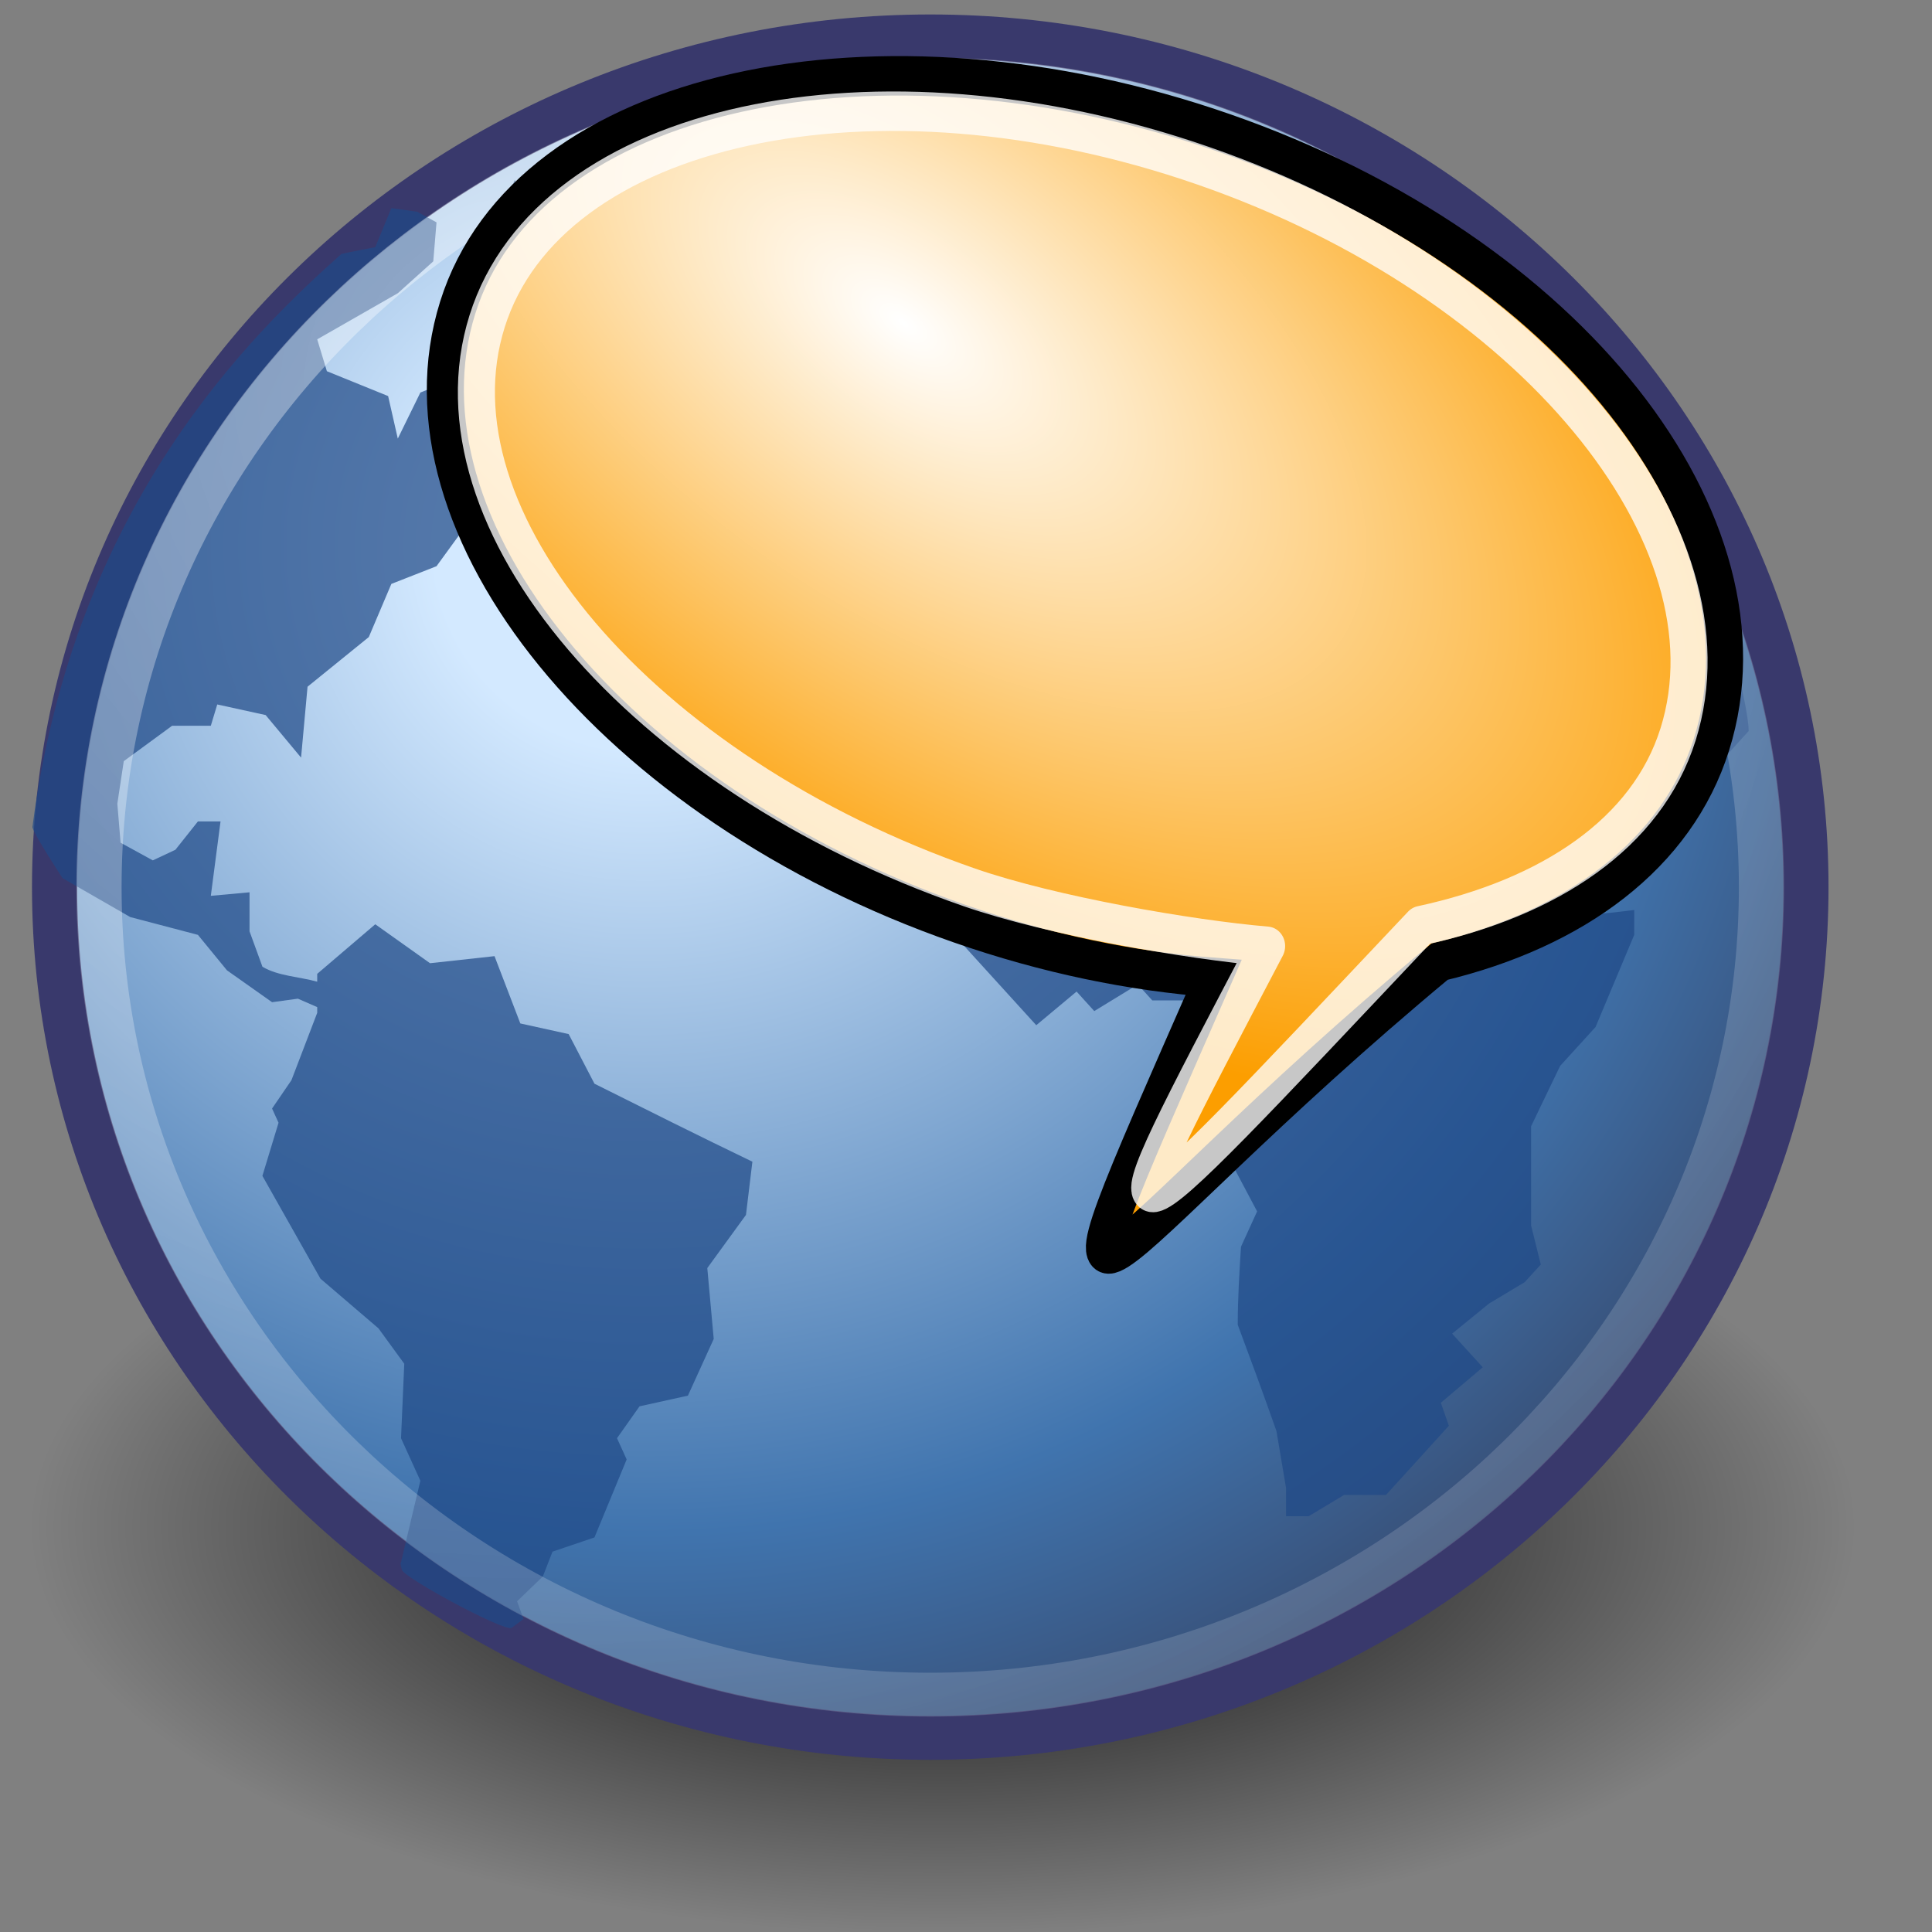 <?xml version="1.0" encoding="UTF-8" standalone="no"?>
<!-- Created with Inkscape (http://www.inkscape.org/) -->

<svg
   xmlns:dc="http://purl.org/dc/elements/1.1/"
   xmlns:cc="http://creativecommons.org/ns#"
   xmlns:rdf="http://www.w3.org/1999/02/22-rdf-syntax-ns#"
   xmlns:svg="http://www.w3.org/2000/svg"
   xmlns="http://www.w3.org/2000/svg"
   xmlns:xlink="http://www.w3.org/1999/xlink"
   xmlns:sodipodi="http://sodipodi.sourceforge.net/DTD/sodipodi-0.dtd"
   xmlns:inkscape="http://www.inkscape.org/namespaces/inkscape"
   width="48px"
   height="48px"
   id="svg3440"
   sodipodi:version="0.32"
   inkscape:version="0.48.4 r9939"
   sodipodi:docname="sil-wesay.svg"
   version="1.1">
  <rect width="100%" height="100%" fill="#808080" stroke="none"/>
  <defs
     id="defs3">
    <linearGradient
       inkscape:collect="always"
       id="linearGradient4080">
      <stop
         style="stop-color:#6886b8;stop-opacity:1;"
         offset="0"
         id="stop4082" />
      <stop
         style="stop-color:#6886b8;stop-opacity:0;"
         offset="1"
         id="stop4084" />
    </linearGradient>
    <linearGradient
       inkscape:collect="always"
       id="linearGradient3940">
      <stop
         style="stop-color:#6684b5;stop-opacity:1;"
         offset="0"
         id="stop3942" />
      <stop
         style="stop-color:#6684b5;stop-opacity:0;"
         offset="1"
         id="stop3944" />
    </linearGradient>
    <linearGradient
       id="linearGradient3856">
      <stop
         style="stop-color:#a6b9d5;stop-opacity:0;"
         offset="0"
         id="stop3858" />
      <stop
         style="stop-color:#a6b9d5;stop-opacity:1;"
         offset="1"
         id="stop3860" />
    </linearGradient>
    <linearGradient
       id="linearGradient3671">
      <stop
         style="stop-color:white;stop-opacity:1;"
         offset="0"
         id="stop3673" />
      <stop
         style="stop-color:#fc9e00;stop-opacity:1;"
         offset="1"
         id="stop3675" />
    </linearGradient>
    <radialGradient
       inkscape:collect="always"
       xlink:href="#linearGradient3671"
       id="radialGradient3679"
       cx="31.466"
       cy="12.91"
       fx="31.466"
       fy="12.91"
       r="9.869"
       gradientTransform="matrix(-1.905,4.46105e-2,2.420237e-2,1.143,89.574,-6.43)"
       gradientUnits="userSpaceOnUse" />
    <linearGradient
       inkscape:collect="always"
       id="linearGradient6001">
      <stop
         style="stop-color:#ffffff;stop-opacity:1;"
         offset="0"
         id="stop6003" />
      <stop
         style="stop-color:#ffffff;stop-opacity:0;"
         offset="1"
         id="stop6005" />
    </linearGradient>
    <linearGradient
       inkscape:collect="always"
       id="linearGradient4825">
      <stop
         style="stop-color:#ffffff;stop-opacity:1;"
         offset="0"
         id="stop4827" />
      <stop
         style="stop-color:#ffffff;stop-opacity:0;"
         offset="1"
         id="stop4829" />
    </linearGradient>
    <linearGradient
       id="linearGradient4126">
      <stop
         style="stop-color:#ffffff;stop-opacity:1;"
         offset="0"
         id="stop4128" />
      <stop
         style="stop-color:#ffffff;stop-opacity:0.165;"
         offset="1"
         id="stop4130" />
    </linearGradient>
    <linearGradient
       inkscape:collect="always"
       id="linearGradient4114">
      <stop
         style="stop-color:#000000;stop-opacity:1;"
         offset="0"
         id="stop4116" />
      <stop
         style="stop-color:#000000;stop-opacity:0;"
         offset="1"
         id="stop4118" />
    </linearGradient>
    <linearGradient
       id="linearGradient3962">
      <stop
         style="stop-color:#d3e9ff;stop-opacity:1;"
         offset="0"
         id="stop3964" />
      <stop
         style="stop-color:#d3e9ff;stop-opacity:1;"
         offset="0.155"
         id="stop4134" />
      <stop
         style="stop-color:#4074ae;stop-opacity:1;"
         offset="0.75"
         id="stop4346" />
      <stop
         style="stop-color:#36486c;stop-opacity:1;"
         offset="1"
         id="stop3966" />
    </linearGradient>
    <radialGradient
       inkscape:collect="always"
       xlink:href="#linearGradient4825"
       id="radialGradient5983"
       gradientUnits="userSpaceOnUse"
       cx="12.071"
       cy="12.493"
       fx="12.071"
       fy="12.493"
       r="6.718" />
    <radialGradient
       inkscape:collect="always"
       xlink:href="#linearGradient4825"
       id="radialGradient5985"
       gradientUnits="userSpaceOnUse"
       cx="12.071"
       cy="12.493"
       fx="12.071"
       fy="12.493"
       r="6.718" />
    <radialGradient
       inkscape:collect="always"
       xlink:href="#linearGradient4825"
       id="radialGradient5987"
       gradientUnits="userSpaceOnUse"
       cx="12.071"
       cy="12.493"
       fx="12.071"
       fy="12.493"
       r="6.718" />
    <radialGradient
       inkscape:collect="always"
       xlink:href="#linearGradient4825"
       id="radialGradient5989"
       gradientUnits="userSpaceOnUse"
       cx="12.071"
       cy="12.493"
       fx="12.071"
       fy="12.493"
       r="6.718" />
    <linearGradient
       inkscape:collect="always"
       xlink:href="#linearGradient6001"
       id="linearGradient6007"
       x1="-25.176"
       y1="30.057"
       x2="-22.252"
       y2="21.042"
       gradientUnits="userSpaceOnUse" />
    <linearGradient
       inkscape:collect="always"
       xlink:href="#linearGradient6001"
       id="linearGradient6011"
       gradientUnits="userSpaceOnUse"
       x1="-25.176"
       y1="30.057"
       x2="-22.114"
       y2="22.662" />
    <linearGradient
       inkscape:collect="always"
       xlink:href="#linearGradient6001"
       id="linearGradient6015"
       gradientUnits="userSpaceOnUse"
       x1="-22.823"
       y1="28.338"
       x2="-22.114"
       y2="22.662" />
    <linearGradient
       inkscape:collect="always"
       xlink:href="#linearGradient6001"
       id="linearGradient6019"
       gradientUnits="userSpaceOnUse"
       x1="-21.659"
       y1="15.649"
       x2="-21.962"
       y2="21.336" />
    <radialGradient
       inkscape:collect="always"
       xlink:href="#linearGradient4114"
       id="radialGradient3374"
       gradientUnits="userSpaceOnUse"
       gradientTransform="scale(1.644,0.608)"
       cx="15.116"
       cy="63.965"
       fx="15.116"
       fy="63.965"
       r="12.289" />
    <radialGradient
       inkscape:collect="always"
       xlink:href="#linearGradient3962"
       id="radialGradient3376"
       gradientUnits="userSpaceOnUse"
       gradientTransform="scale(1,1)"
       cx="18.248"
       cy="15.716"
       fx="18.248"
       fy="15.716"
       r="29.993" />
    <radialGradient
       inkscape:collect="always"
       xlink:href="#linearGradient4126"
       id="radialGradient3378"
       gradientUnits="userSpaceOnUse"
       gradientTransform="scale(1,1)"
       cx="15.601"
       cy="12.142"
       fx="15.601"
       fy="12.142"
       r="43.527" />
    <radialGradient
       inkscape:collect="always"
       xlink:href="#linearGradient3671"
       id="radialGradient4279"
       cx="29.939"
       cy="13.148"
       fx="29.939"
       fy="13.148"
       r="18.661"
       gradientTransform="matrix(1,0,0,0.795,0,2.7)"
       gradientUnits="userSpaceOnUse" />
    <radialGradient
       inkscape:collect="always"
       xlink:href="#linearGradient3671"
       id="radialGradient1959"
       gradientUnits="userSpaceOnUse"
       gradientTransform="matrix(-1.475,0.438,-0.193,-0.721,82.498,-4.605)"
       cx="31.742"
       cy="1.747"
       fx="31.742"
       fy="1.747"
       r="18.661" />
    <filter
       inkscape:collect="always"
       id="filter3893"
       x="-0.12"
       width="1.24"
       y="-0.12"
       height="1.24">
      <feGaussianBlur
         inkscape:collect="always"
         stdDeviation="15.1"
         id="feGaussianBlur3895" />
    </filter>
    <radialGradient
       inkscape:collect="always"
       xlink:href="#linearGradient3856-8"
       id="radialGradient3870-1"
       cx="197.003"
       cy="176.048"
       fx="197.003"
       fy="176.048"
       r="151"
       gradientUnits="userSpaceOnUse"
       gradientTransform="matrix(1.308,-0.023,0.025,1.424,-65.382,-69.201)" />
    <linearGradient
       id="linearGradient3856-8">
      <stop
         style="stop-color:#a6b9d5;stop-opacity:0;"
         offset="0"
         id="stop3858-7" />
      <stop
         style="stop-color:#a6b9d5;stop-opacity:1;"
         offset="1"
         id="stop3860-1" />
    </linearGradient>
    <linearGradient
       inkscape:collect="always"
       xlink:href="#linearGradient3940"
       id="linearGradient3946"
       x1="372.532"
       y1="-233.785"
       x2="238.734"
       y2="493.338"
       gradientUnits="userSpaceOnUse"
       gradientTransform="matrix(0.884,0,0,0.722,32.022,-7.767)" />
    <filter
       inkscape:collect="always"
       id="filter3958"
       x="-0.128"
       width="1.256"
       y="-0.115"
       height="1.23">
      <feGaussianBlur
         inkscape:collect="always"
         stdDeviation="16.088"
         id="feGaussianBlur3960" />
    </filter>
    <clipPath
       clipPathUnits="userSpaceOnUse"
       id="clipPath3966">
      <path
         sodipodi:type="arc"
         style="fill:none;stroke:#6684b5;stroke-width:10;stroke-miterlimit:4;stroke-opacity:1;stroke-dasharray:none"
         id="path3968"
         sodipodi:cx="233"
         sodipodi:cy="117"
         sodipodi:rx="151"
         sodipodi:ry="151"
         d="m 384,117 a 151,151 0 1 1 -302,0 151,151 0 1 1 302,0 z" />
    </clipPath>
    <clipPath
       clipPathUnits="userSpaceOnUse"
       id="clipPath3970">
      <path
         sodipodi:type="arc"
         style="fill:none;stroke:#6684b5;stroke-width:7.522;stroke-miterlimit:4;stroke-opacity:1;stroke-dasharray:none"
         id="path3972"
         sodipodi:cx="233"
         sodipodi:cy="117"
         sodipodi:rx="151"
         sodipodi:ry="151"
         d="m 384,117 a 151,151 0 1 1 -302,0 151,151 0 1 1 302,0 z"
         transform="matrix(1.09,0,0,1.622,-19.739,-0.656)" />
    </clipPath>
    <linearGradient
       inkscape:collect="always"
       xlink:href="#linearGradient4080"
       id="linearGradient4086"
       x1="337.7"
       y1="-35.632"
       x2="233.852"
       y2="198.391"
       gradientUnits="userSpaceOnUse" />
    <linearGradient
       gradientTransform="translate(-666.191,-28.353)"
       inkscape:collect="always"
       xlink:href="#linearGradient4080-0"
       id="linearGradient4086-1"
       x1="337.7"
       y1="-35.632"
       x2="233.852"
       y2="198.391"
       gradientUnits="userSpaceOnUse" />
    <linearGradient
       inkscape:collect="always"
       id="linearGradient4080-0">
      <stop
         style="stop-color:#6886b8;stop-opacity:1;"
         offset="0"
         id="stop4082-4" />
      <stop
         style="stop-color:#6886b8;stop-opacity:0;"
         offset="1"
         id="stop4084-9" />
    </linearGradient>
    <filter
       color-interpolation-filters="sRGB"
       inkscape:collect="always"
       id="filter3893-6-6"
       x="-0.12"
       width="1.24"
       y="-0.12"
       height="1.24">
      <feGaussianBlur
         inkscape:collect="always"
         stdDeviation="15.1"
         id="feGaussianBlur3895-8-0" />
    </filter>
    <clipPath
       clipPathUnits="userSpaceOnUse"
       id="clipPath4144">
      <path
         sodipodi:type="arc"
         style="fill:#000000;fill-opacity:0;stroke:#6886b7;stroke-width:10;stroke-miterlimit:4;stroke-opacity:0.733;stroke-dasharray:none"
         id="path4146"
         sodipodi:cx="233"
         sodipodi:cy="117"
         sodipodi:rx="151"
         sodipodi:ry="151"
         d="m 384,117 a 151,151 0 1 1 -302,0 151,151 0 1 1 302,0 z" />
    </clipPath>
    <clipPath
       clipPathUnits="userSpaceOnUse"
       id="clipPath4148">
      <path
         sodipodi:type="arc"
         style="fill:#000000;fill-opacity:0;stroke:#6886b7;stroke-width:10;stroke-miterlimit:4;stroke-opacity:0.733;stroke-dasharray:none"
         id="path4150"
         sodipodi:cx="233"
         sodipodi:cy="117"
         sodipodi:rx="151"
         sodipodi:ry="151"
         d="m 384,117 a 151,151 0 1 1 -302,0 151,151 0 1 1 302,0 z"
         transform="translate(0.177,1.389)" />
    </clipPath>
    <filter
       inkscape:collect="always"
       id="filter4192"
       x="-0.148"
       width="1.295"
       y="-0.148"
       height="1.295">
      <feGaussianBlur
         inkscape:collect="always"
         stdDeviation="18.567"
         id="feGaussianBlur4194" />
    </filter>
    <filter
       inkscape:collect="always"
       id="filter4196"
       x="-0.148"
       width="1.295"
       y="-0.148"
       height="1.295">
      <feGaussianBlur
         inkscape:collect="always"
         stdDeviation="18.567"
         id="feGaussianBlur4198" />
    </filter>
  </defs>
  <sodipodi:namedview
     id="base"
     pagecolor="#ffffff"
     bordercolor="#666666"
     borderopacity="0.173"
     inkscape:pageopacity="0"
     inkscape:pageshadow="2"
     inkscape:zoom="18.450336"
     inkscape:cx="23.416519"
     inkscape:cy="23.773456"
     inkscape:current-layer="layer1"
     showgrid="false"
     inkscape:grid-bbox="true"
     inkscape:document-units="px"
     inkscape:window-width="1486"
     inkscape:window-height="1028"
     inkscape:window-x="264"
     inkscape:window-y="24"
     inkscape:showpageshadow="false"
     inkscape:window-maximized="0"
     showguides="true"
     inkscape:guide-bbox="true">
    <sodipodi:guide
       orientation="1,0"
       position="-278.6,478.004"
       id="guide4130" />
  </sodipodi:namedview>
  <g
     id="layer1"
     inkscape:label="Layer 1"
     inkscape:groupmode="layer">
    <g
       id="world"
       transform="matrix(1.122,0,0,1.09,-4.455,-3.559)">
      <path
         transform="matrix(1,0,0,1.243,0,-10.272)"
         d="m 45.053,38.909 c 0,4.128 -9.045,7.475 -20.203,7.475 -11.158,0 -20.203,-3.347 -20.203,-7.475 0,-4.128 9.045,-7.475 20.203,-7.475 11.158,0 20.203,3.347 20.203,7.475 z"
         sodipodi:ry="7.4751287"
         sodipodi:rx="20.203051"
         sodipodi:cy="38.908627"
         sodipodi:cx="24.849752"
         id="path4112"
         style="fill:url(#radialGradient3374);fill-opacity:1;stroke:none;stroke-opacity:1"
         sodipodi:type="arc" />
      <g
         id="g3278">
        <path
           style="fill:url(#radialGradient3376);fill-opacity:1;fill-rule:nonzero;stroke:#39396c;stroke-miterlimit:4;stroke-opacity:1"
           d="M 43.96,23.485 C 43.96,34.195 35.278,42.877 24.57,42.877 C 13.86,42.877 5.179,34.195 5.179,23.485 C 5.179,12.776 13.86,4.095 24.57,4.095 C 35.278,4.095 43.96,12.776 43.96,23.485 L 43.96,23.485 z "
           id="path3214" />
        <g
           id="g4136"
           style="fill:#204a87;fill-opacity:0.713;fill-rule:nonzero;stroke:none;stroke-miterlimit:4"
           transform="matrix(0.982,0,0,0.982,0.121,0.233)">
          <g
             id="g4138"
             style="fill:#204a87">
            <g
               id="g4142"
               style="fill:#204a87">
              <path
                 d="M 43.351,20.056 C 43.351,20.318 43.351,20.056 43.351,20.056 L 42.806,20.673 C 42.472,20.279 42.097,19.948 41.716,19.603 L 40.88,19.726 L 40.117,18.862 L 40.117,19.931 L 40.771,20.426 L 41.207,20.919 L 41.789,20.261 C 41.935,20.535 42.08,20.81 42.225,21.084 L 42.225,21.906 L 41.57,22.646 L 40.371,23.47 L 39.462,24.376 L 38.88,23.716 L 39.171,22.976 L 38.59,22.317 L 37.609,20.22 L 36.773,19.274 L 36.554,19.52 L 36.882,20.714 L 37.499,21.413 C 37.852,22.431 38.201,23.403 38.664,24.376 C 39.381,24.376 40.058,24.3 40.771,24.21 L 40.771,24.786 L 39.899,26.925 L 39.099,27.83 L 38.445,29.23 C 38.445,29.998 38.445,30.765 38.445,31.533 L 38.664,32.439 L 38.3,32.849 L 37.499,33.343 L 36.664,34.043 L 37.355,34.824 L 36.41,35.648 L 36.591,36.181 L 35.173,37.787 L 34.229,37.787 L 33.429,38.281 L 32.919,38.281 L 32.919,37.623 L 32.703,36.304 C 32.421,35.478 32.128,34.658 31.83,33.837 C 31.83,33.232 31.867,32.632 31.903,32.027 L 32.267,31.205 L 31.757,30.216 L 31.794,28.859 L 31.103,28.078 L 31.449,26.947 L 30.886,26.309 L 29.904,26.309 L 29.577,25.938 L 28.595,26.556 L 28.196,26.103 L 27.287,26.884 C 26.669,26.185 26.051,25.485 25.433,24.786 L 24.707,23.058 L 25.361,22.071 L 24.998,21.66 L 25.796,19.767 C 26.453,18.95 27.138,18.167 27.832,17.381 L 29.068,17.052 L 30.449,16.888 L 31.394,17.135 L 32.739,18.491 L 33.211,17.957 L 33.865,17.875 L 35.101,18.286 L 36.046,18.286 L 36.701,17.71 L 36.992,17.299 L 36.336,16.888 L 35.246,16.806 C 34.943,16.386 34.662,15.944 34.302,15.571 L 33.938,15.735 L 33.792,16.806 L 33.138,16.066 L 32.994,15.241 L 32.267,14.667 L 31.975,14.667 L 32.702,15.489 L 32.411,16.23 L 31.83,16.394 L 32.194,15.654 L 31.538,15.325 L 30.958,14.667 L 29.866,14.913 L 29.722,15.241 L 29.068,15.654 L 28.704,16.559 L 27.796,17.011 L 27.396,16.559 L 26.96,16.559 L 26.96,15.077 L 27.906,14.583 L 28.632,14.583 L 28.486,14.008 L 27.906,13.432 L 28.886,13.226 L 29.431,12.61 L 29.866,11.868 L 30.667,11.868 L 30.448,11.293 L 30.958,10.964 L 30.958,11.622 L 32.048,11.868 L 33.138,10.964 L 33.211,10.552 L 34.155,9.894 C 33.814,9.937 33.472,9.968 33.138,10.059 L 33.138,9.318 L 33.501,8.495 L 33.138,8.495 L 32.339,9.235 L 32.121,9.647 L 32.339,10.224 L 31.975,11.21 L 31.394,10.881 L 30.886,10.306 L 30.085,10.881 L 29.794,9.565 L 31.175,8.66 L 31.175,8.166 L 32.048,7.59 L 33.429,7.261 L 34.374,7.59 L 36.119,7.919 L 35.683,8.413 L 34.738,8.413 L 35.683,9.4 L 36.41,8.578 L 36.63,8.216 C 36.63,8.216 39.417,10.714 41.01,13.446 C 42.603,16.18 43.351,19.401 43.351,20.056 z "
                 id="path4144"
                 style="fill:#204a87" />
            </g>
          </g>
          <g
             id="g4146"
             style="fill:#204a87">
            <g
               id="g4150"
               style="fill:#204a87">
              <path
                 d="M 26.07,9.236 L 25.997,9.729 L 26.507,10.059 L 27.378,9.483 L 26.942,8.989 L 26.36,9.319 L 26.07,9.236"
                 id="path4152"
                 style="fill:#204a87" />
            </g>
          </g>
          <g
             id="g4154"
             style="fill:#204a87">
            <g
               id="g4158"
               style="fill:#204a87">
              <path
                 d="M 26.87,5.863 L 24.98,5.123 L 22.8,5.369 L 20.109,6.109 L 19.601,6.604 L 21.273,7.755 L 21.273,8.413 L 20.618,9.071 L 21.491,10.8 L 22.071,10.47 L 22.8,9.319 C 23.923,8.972 24.93,8.578 25.997,8.084 L 26.87,5.863"
                 id="path4160"
                 style="fill:#204a87" />
            </g>
          </g>
          <g
             id="g4162"
             style="fill:#204a87">
            <g
               id="g4166"
               style="fill:#204a87">
              <path
                 d="M 28.833,12.775 L 28.542,12.034 L 28.032,12.199 L 28.179,13.103 L 28.833,12.775"
                 id="path4168"
                 style="fill:#204a87" />
            </g>
          </g>
          <g
             id="g4170"
             style="fill:#204a87">
            <g
               id="g4174"
               style="fill:#204a87">
              <path
                 d="M 29.123,12.609 L 28.977,13.597 L 29.777,13.432 L 30.358,12.857 L 29.85,12.363 C 29.679,11.908 29.482,11.483 29.268,11.046 L 28.833,11.046 L 28.833,11.54 L 29.123,11.869 L 29.123,12.609"
                 id="path4176"
                 style="fill:#204a87" />
            </g>
          </g>
          <g
             id="g4178"
             style="fill:#204a87">
            <g
               id="g4182"
               style="fill:#204a87">
              <path
                 d="M 17.325,28.242 L 16.743,27.09 L 15.653,26.843 L 15.071,25.281 L 13.617,25.445 L 12.382,24.541 L 11.073,25.692 L 11.073,25.874 C 10.677,25.759 10.19,25.744 9.838,25.527 L 9.547,24.705 L 9.547,23.799 L 8.674,23.881 C 8.747,23.305 8.819,22.73 8.893,22.154 L 8.383,22.154 L 7.875,22.812 L 7.366,23.058 L 6.639,22.648 L 6.566,21.743 L 6.711,20.755 L 7.802,19.933 L 8.674,19.933 L 8.819,19.439 L 9.91,19.685 L 10.709,20.673 L 10.855,19.027 L 12.236,17.875 L 12.745,16.641 L 13.763,16.23 L 14.344,15.408 L 15.652,15.16 L 16.307,14.173 C 15.653,14.173 14.998,14.173 14.344,14.173 L 15.58,13.597 L 16.452,13.597 L 17.688,13.185 L 17.833,12.693 L 17.397,12.281 L 16.888,12.116 L 17.034,11.623 L 16.67,10.882 L 15.798,11.21 L 15.943,10.553 L 14.926,9.976 L 14.126,11.374 L 14.199,11.868 L 13.399,12.199 L 12.89,13.268 L 12.672,12.281 L 11.291,11.704 L 11.073,10.964 L 12.89,9.894 L 13.69,9.154 L 13.763,8.249 L 13.327,8.002 L 12.745,7.919 L 12.382,8.825 C 12.382,8.825 11.774,8.944 11.618,8.982 C 9.621,10.822 5.588,14.792 4.651,22.288 C 4.688,22.462 5.33,23.47 5.33,23.47 L 6.857,24.374 L 8.383,24.787 L 9.038,25.61 L 10.055,26.35 L 10.637,26.268 L 11.073,26.464 L 11.073,26.597 L 10.492,28.16 L 10.055,28.818 L 10.201,29.148 L 9.837,30.381 L 11.146,32.767 L 12.454,33.92 L 13.036,34.742 L 12.963,36.471 L 13.399,37.457 L 12.963,39.349 C 12.963,39.349 12.929,39.338 12.984,39.527 C 13.04,39.717 15.313,40.978 15.458,40.871 C 15.602,40.761 15.725,40.666 15.725,40.666 L 15.58,40.256 L 16.161,39.679 L 16.379,39.103 L 17.325,38.773 L 18.051,36.963 L 17.833,36.47 L 18.341,35.73 L 19.432,35.482 L 20.014,34.166 L 19.869,32.521 L 20.741,31.287 L 20.886,30.052 C 19.693,29.461 18.509,28.851 17.325,28.242"
                 id="path4184"
                 style="fill:#204a87" />
            </g>
          </g>
          <g
             id="g4186"
             style="fill:#204a87">
            <g
               id="g4190"
               style="fill:#204a87">
              <path
                 d="M 16.766,9.565 L 17.492,10.059 L 18.074,10.059 L 18.074,9.483 L 17.348,9.154 L 16.766,9.565"
                 id="path4192"
                 style="fill:#204a87" />
            </g>
          </g>
          <g
             id="g4194"
             style="fill:#204a87">
            <g
               id="g4198"
               style="fill:#204a87">
              <path
                 d="M 14.876,8.907 L 14.512,9.812 L 15.239,9.812 L 15.603,8.989 C 15.917,8.768 16.229,8.544 16.548,8.331 L 17.275,8.578 C 17.759,8.907 18.244,9.236 18.729,9.565 L 19.456,8.907 L 18.656,8.578 L 18.292,7.837 L 16.911,7.673 L 16.838,7.261 L 16.184,7.426 L 15.894,8.002 L 15.53,7.261 L 15.385,7.59 L 15.458,8.413 L 14.876,8.907"
                 id="path4200"
                 style="fill:#204a87" />
            </g>
          </g>
          <g
             id="g4202"
             style="fill:#204a87">
            <g
               style="opacity:0.75;fill:#204a87"
               id="g4204">
              <path
                 id="path4206"
                 d=""
                 style="fill:#204a87" />
            </g>
            <g
               id="g4208"
               style="fill:#204a87">
              <path
                 id="path4210"
                 d=""
                 style="fill:#204a87" />
            </g>
          </g>
          <g
             id="g4212"
             style="fill:#204a87">
            <g
               style="opacity:0.75;fill:#204a87"
               id="g4214">
              <path
                 id="path4216"
                 d=""
                 style="fill:#204a87" />
            </g>
            <g
               id="g4218"
               style="fill:#204a87">
              <path
                 id="path4220"
                 d=""
                 style="fill:#204a87" />
            </g>
          </g>
          <g
             id="g4222"
             style="fill:#204a87">
            <g
               id="g4226"
               style="fill:#204a87">
              <path
                 d="M 17.492,6.85 L 17.856,6.521 L 18.583,6.356 C 19.081,6.114 19.581,5.951 20.11,5.78 L 19.82,5.287 L 18.881,5.421 L 18.438,5.863 L 17.707,5.969 L 17.057,6.274 L 16.741,6.427 L 16.548,6.686 L 17.492,6.85"
                 id="path4228"
                 style="fill:#204a87" />
            </g>
          </g>
          <g
             id="g4230"
             style="fill:#204a87">
            <g
               id="g4234"
               style="fill:#204a87">
              <path
                 d="M 18.729,14.666 L 19.165,14.008 L 18.51,13.515 L 18.729,14.666"
                 id="path4236"
                 style="fill:#204a87" />
            </g>
          </g>
        </g>
        <path
           style="opacity:0.396;fill:none;fill-opacity:1;fill-rule:nonzero;stroke:url(#radialGradient3378);stroke-miterlimit:4;stroke-opacity:1"
           d="M 42.975,23.486 C 42.975,33.651 34.734,41.892 24.569,41.892 C 14.404,41.892 6.163,33.651 6.163,23.486 C 6.163,13.32 14.404,5.08 24.569,5.08 C 34.734,5.08 42.975,13.32 42.975,23.486 L 42.975,23.486 z "
           id="path4122" />
      </g>
    </g>
    <g
       id="blurb"
       transform="matrix(-0.879,-0.282,-0.274,0.939,55.713,10.439)">
      <path
         sodipodi:nodetypes="cccsssc"
         id="path2774"
         d="M 11.277,11.963 C 11.339,14.886 13.395,17.488 16.666,19.33 C 23.586,29.177 24.113,33.976 22.388,21.468 C 24.534,21.954 26.888,22.196 29.351,22.138 C 39.204,21.908 47.1,16.974 46.976,11.127 C 46.853,5.279 38.328,0.724 28.476,0.955 C 18.623,1.186 11.154,6.115 11.277,11.963 z "
         style="fill:url(#radialGradient1959);fill-opacity:1;fill-rule:evenodd;stroke:black;stroke-width:1;stroke-linecap:butt;stroke-linejoin:miter;stroke-miterlimit:4;stroke-dasharray:none;stroke-opacity:1;display:inline"
         inkscape:transform-center-x="-9.1250001"
         inkscape:transform-center-y="5.5000001" />
      <path
         style="opacity:0.778;fill:none;fill-opacity:1;fill-rule:evenodd;stroke:white;stroke-width:1;stroke-linecap:butt;stroke-linejoin:round;marker-start:none;marker-mid:none;stroke-miterlimit:4;stroke-dasharray:none;stroke-opacity:1;display:inline"
         d="M 12.217,11.985 C 12.276,14.629 14.311,16.939 17.418,18.604 C 23.323,29.641 23.261,29.739 21.253,20.303 C 23.291,20.742 27.04,21.237 29.378,21.185 C 38.734,20.976 46.231,16.516 46.113,11.229 C 45.996,5.943 38.132,1.702 28.777,1.911 C 19.422,2.119 12.1,6.699 12.217,11.985 z "
         id="highlight"
         sodipodi:nodetypes="cccsssc" />
    </g>
    <path
       style="fill:#000000"
       d=""
       id="path3974"
       inkscape:connector-curvature="0" />
  </g>
</svg>
